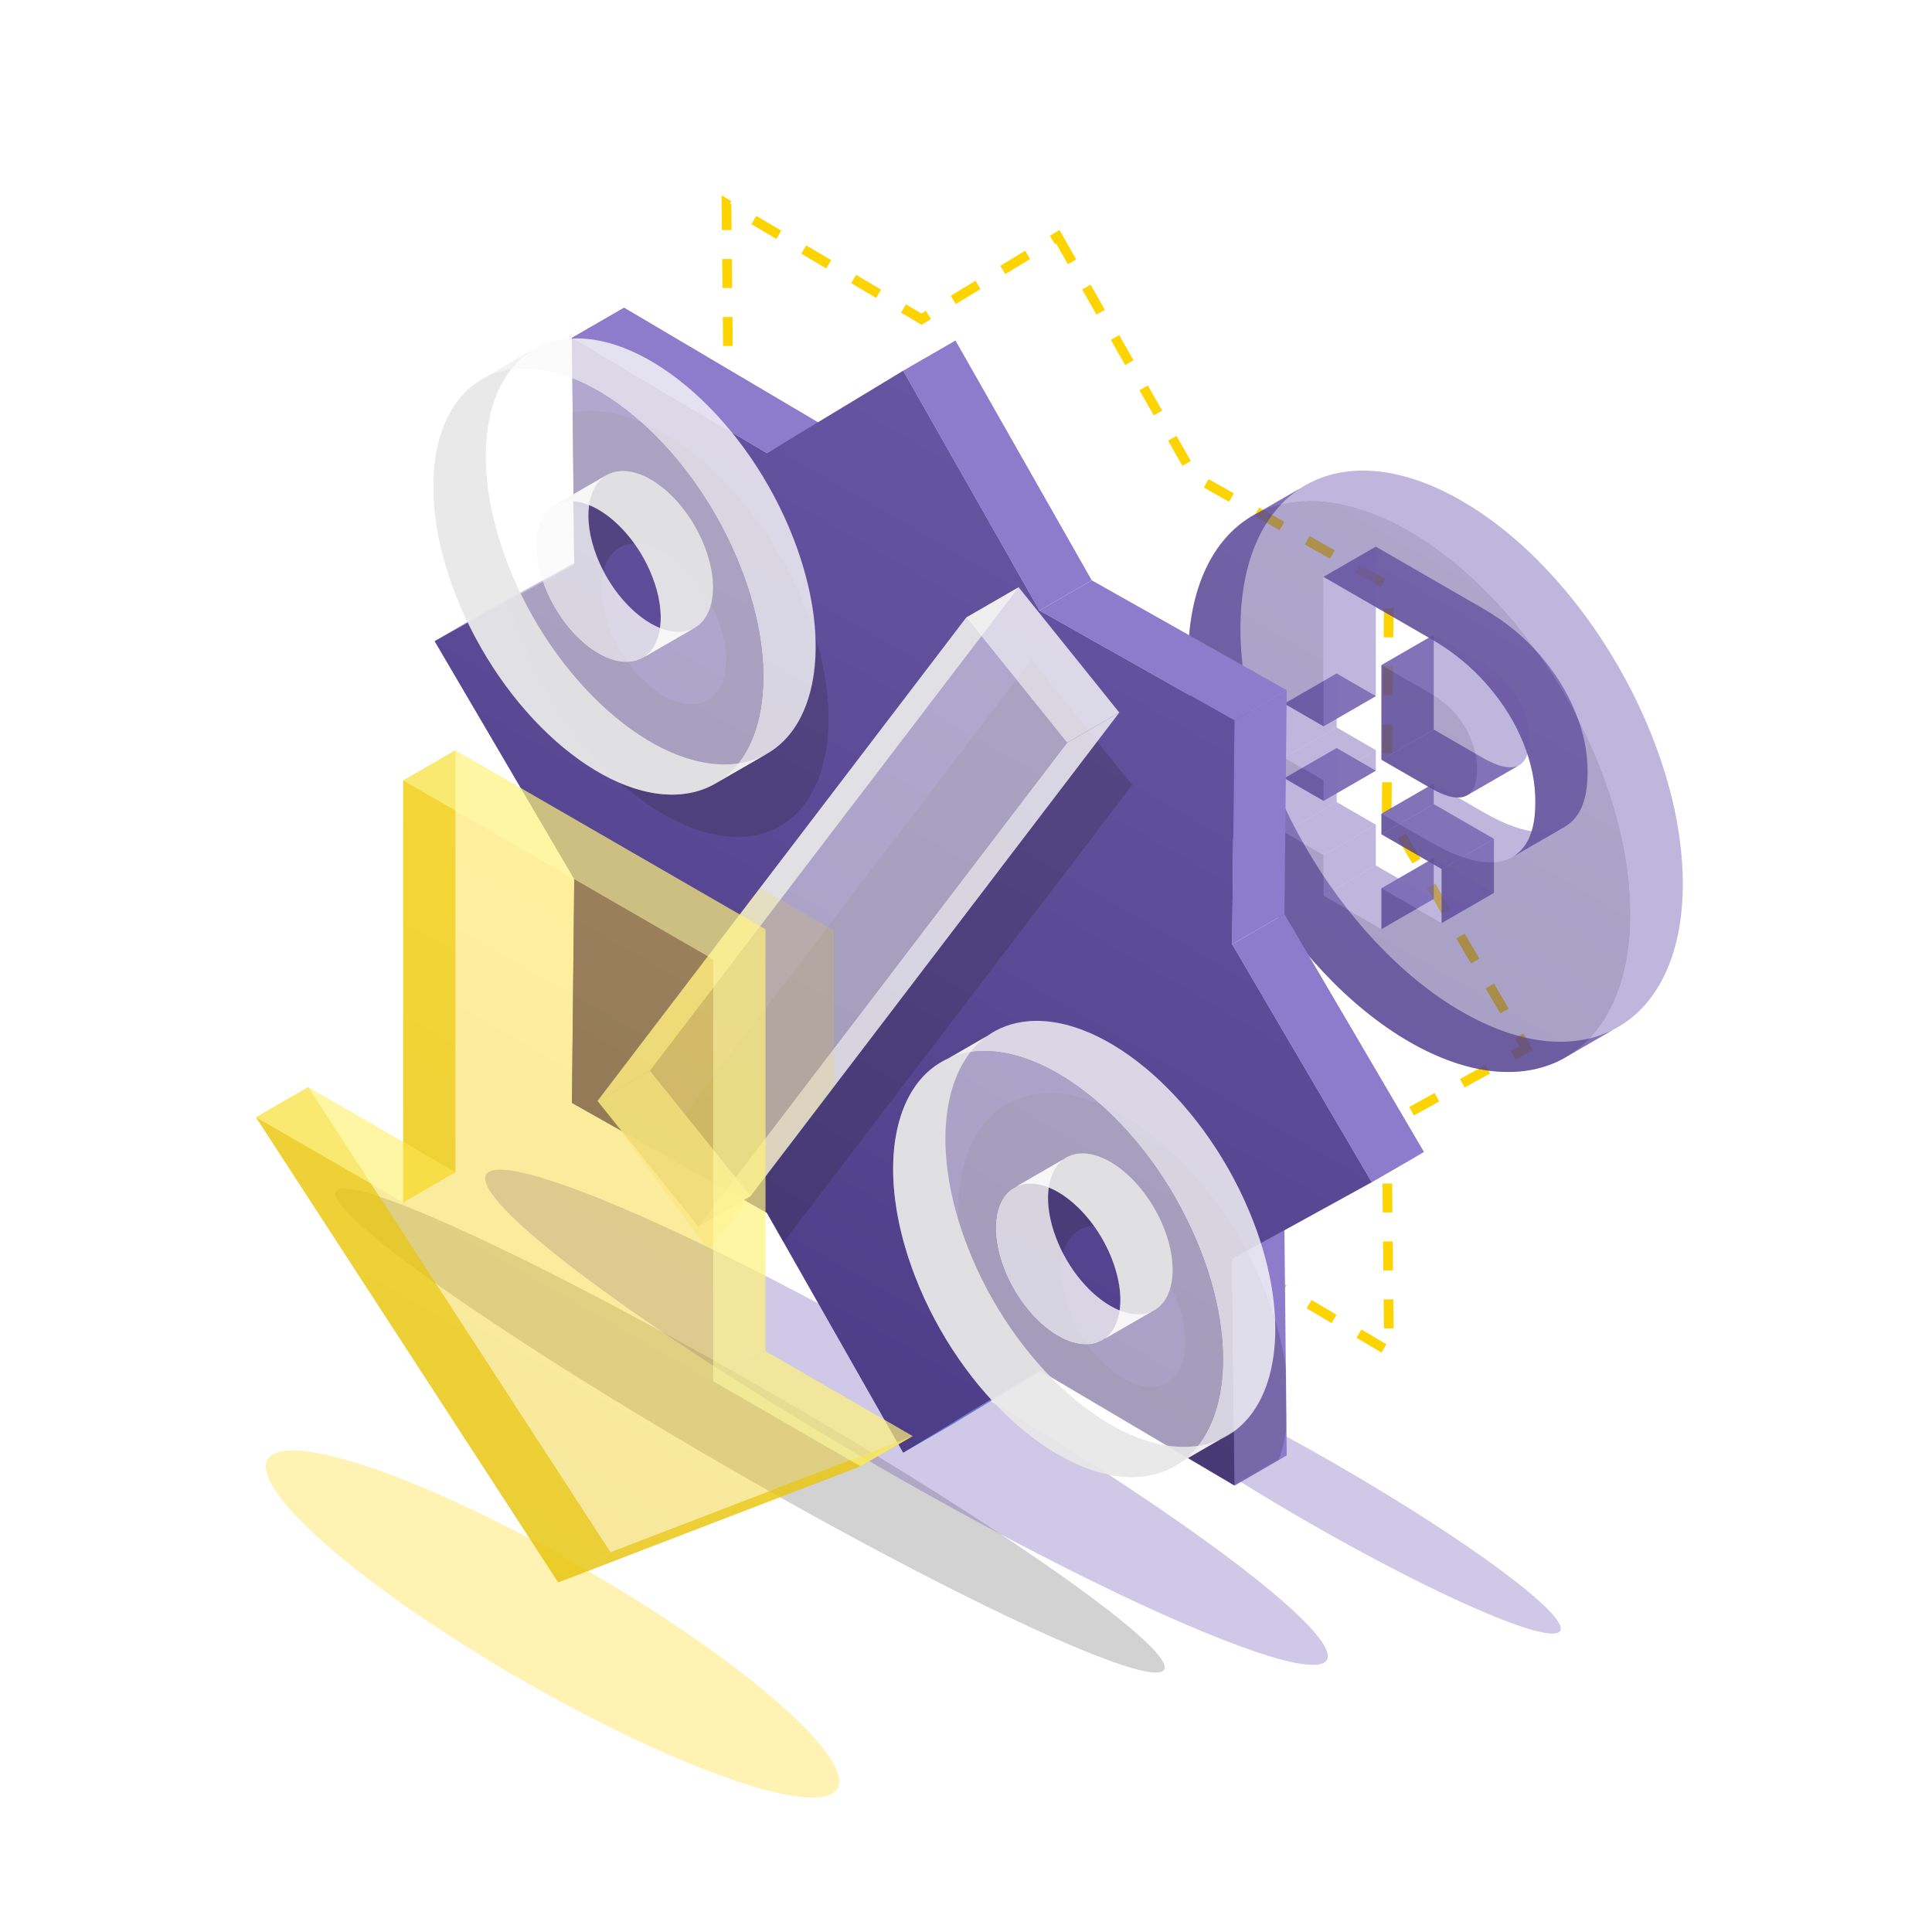 <svg width="1600" height="1600" viewBox="0 0 1600 1600" fill="none" xmlns="http://www.w3.org/2000/svg">
<path d="M875.979 196L988.819 394.585L1150.32 485.608L1148.4 670.985L1263.96 868L1148.4 931.577L1150.32 1119.18L988.819 1023.71L875.979 1092L763.14 893.414L601.637 802.392L603.56 617.015L488 420L603.56 356.423L601.637 168.824L763.14 264.289L875.979 196Z" stroke="#FDD400" stroke-width="8" stroke-dasharray="24 24"/>
<g filter="url(#filter0_f_2368_865)">
<ellipse cx="1093.91" cy="1236.12" rx="228.884" ry="26.538" transform="rotate(30 1093.91 1236.12)" fill="#5E48AC" fill-opacity="0.3"/>
</g>
<g filter="url(#filter1_f_2368_865)">
<ellipse cx="457.578" cy="1344.93" rx="272.522" ry="52.81" transform="rotate(30 457.578 1344.93)" fill="#FDD400" fill-opacity="0.3"/>
</g>
<g filter="url(#filter2_f_2368_865)">
<ellipse cx="621.111" cy="1184.72" rx="396.059" ry="35.657" transform="rotate(30 621.111 1184.72)" fill="#201F21" fill-opacity="0.2"/>
</g>
<g filter="url(#filter3_f_2368_865)">
<ellipse cx="750.712" cy="1173.72" rx="401.987" ry="46.903" transform="rotate(30 750.712 1173.72)" fill="#5E48AC" fill-opacity="0.3"/>
</g>
<path fill-rule="evenodd" clip-rule="evenodd" d="M1041.69 424.729C1006.17 442.802 984 484.76 984 545.5C984 662.308 1066.01 804.346 1167.16 862.75C1215.72 890.784 1259.86 894.453 1292.64 877.771L1335.94 852.771C1303.17 869.453 1259.02 865.784 1210.47 837.75C1109.31 779.346 1027.3 637.308 1027.3 520.5C1027.3 459.76 1049.48 417.802 1084.99 399.729L1041.69 424.729Z" fill="#544199" fill-opacity="0.7"/>
<path fill-rule="evenodd" clip-rule="evenodd" d="M1252.45 709.765C1255.73 707.912 1258.63 705.468 1261.15 702.434C1268.14 694.008 1271.59 681.265 1271.52 664.207C1271.59 648.007 1268.21 631.531 1261.37 614.778C1254.53 597.939 1244.65 582.09 1231.71 567.232C1218.85 552.331 1203.39 539.665 1185.33 529.236L1096.12 477.734L1139.42 452.734L1228.63 504.236C1246.69 514.665 1262.15 527.331 1275.01 542.232C1287.95 557.09 1297.83 572.939 1304.67 589.778C1311.51 606.531 1314.89 623.007 1314.82 639.207C1314.89 656.265 1311.44 669.008 1304.45 677.434C1301.93 680.468 1299.03 682.912 1295.75 684.765L1252.45 709.765Z" fill="#544199" fill-opacity="0.7"/>
<path fill-rule="evenodd" clip-rule="evenodd" d="M1096.12 601.484L1063.67 582.75L1106.98 557.75L1139.42 576.484L1096.12 601.484Z" fill="#544199" fill-opacity="0.7"/>
<path fill-rule="evenodd" clip-rule="evenodd" d="M1096.12 663.231L1063.67 644.497L1106.98 619.497L1139.42 638.231L1096.12 663.231Z" fill="#544199" fill-opacity="0.7"/>
<path fill-rule="evenodd" clip-rule="evenodd" d="M1144.07 769.417V735.644L1187.37 710.644V744.417L1144.07 769.417Z" fill="#544199" fill-opacity="0.7"/>
<path fill-rule="evenodd" clip-rule="evenodd" d="M1193.91 764.42V719.689L1237.21 694.689V739.42L1193.91 764.42Z" fill="#544199" fill-opacity="0.7"/>
<path fill-rule="evenodd" clip-rule="evenodd" d="M1193.91 719.689L1144.07 690.912L1187.37 665.912L1237.21 694.689L1193.91 719.689Z" fill="#544199" fill-opacity="0.7"/>
<path fill-rule="evenodd" clip-rule="evenodd" d="M1144.07 690.912V673.896L1187.37 648.896V665.912L1144.07 690.912Z" fill="#544199" fill-opacity="0.7"/>
<path fill-rule="evenodd" clip-rule="evenodd" d="M1144.07 629.167L1183.99 652.214C1193.06 657.45 1200.49 660.195 1206.29 660.448C1209.54 660.591 1212.31 660.053 1214.6 658.835L1257.9 633.835C1255.61 635.053 1252.84 635.591 1249.59 635.448C1243.79 635.195 1236.36 632.45 1227.29 627.214L1187.37 604.167L1144.07 629.167Z" fill="#544199" fill-opacity="0.7"/>
<path fill-rule="evenodd" clip-rule="evenodd" d="M1144.07 550.792V629.167L1187.37 604.167V525.792L1144.07 550.792Z" fill="#544199" fill-opacity="0.7"/>
<g filter="url(#filter4_bii_2368_865)">
<path fill-rule="evenodd" clip-rule="evenodd" d="M1292.64 877.771C1328.15 859.698 1350.33 817.741 1350.33 757C1350.33 640.192 1268.32 498.154 1167.16 439.75C1118.61 411.716 1074.46 408.047 1041.69 424.73L1084.99 399.73C1117.77 383.047 1161.91 386.716 1210.47 414.75C1311.62 473.154 1393.63 615.192 1393.63 732C1393.63 792.741 1371.46 834.698 1335.94 852.771L1292.64 877.771Z" fill="#7F6EBD" fill-opacity="0.5"/>
</g>
<g filter="url(#filter5_bii_2368_865)">
<path fill-rule="evenodd" clip-rule="evenodd" d="M1144.07 673.896L1185.33 697.716C1203.02 707.93 1218.33 713.378 1231.27 714.056C1239.54 714.491 1246.6 713.061 1252.45 709.765L1295.75 684.765C1289.91 688.061 1282.85 689.491 1274.57 689.056C1261.63 688.378 1246.32 682.93 1228.63 672.716L1187.37 648.896L1144.07 673.896Z" fill="#7F6EBD" fill-opacity="0.5"/>
</g>
<g filter="url(#filter6_bii_2368_865)">
<path fill-rule="evenodd" clip-rule="evenodd" d="M1063.67 582.75V627.48L1106.98 602.48V557.75L1063.67 582.75Z" fill="#7F6EBD" fill-opacity="0.5"/>
</g>
<g filter="url(#filter7_bii_2368_865)">
<path fill-rule="evenodd" clip-rule="evenodd" d="M1063.67 644.497V689.228L1106.98 664.228V619.497L1063.67 644.497Z" fill="#7F6EBD" fill-opacity="0.5"/>
</g>
<g filter="url(#filter8_bii_2368_865)">
<path fill-rule="evenodd" clip-rule="evenodd" d="M1063.67 689.228L1096.12 707.962L1139.42 682.962L1106.98 664.228L1063.67 689.228Z" fill="#7F6EBD" fill-opacity="0.5"/>
</g>
<g filter="url(#filter9_bii_2368_865)">
<path fill-rule="evenodd" clip-rule="evenodd" d="M1096.12 707.961V741.734L1139.42 716.734V682.961L1096.12 707.961Z" fill="#7F6EBD" fill-opacity="0.5"/>
</g>
<g filter="url(#filter10_bii_2368_865)">
<path fill-rule="evenodd" clip-rule="evenodd" d="M1096.12 741.734L1144.07 769.416L1187.37 744.416L1139.42 716.734L1096.12 741.734Z" fill="#7F6EBD" fill-opacity="0.5"/>
</g>
<g filter="url(#filter11_bii_2368_865)">
<path fill-rule="evenodd" clip-rule="evenodd" d="M1144.07 735.644L1193.91 764.42L1237.21 739.42L1187.37 710.644L1144.07 735.644Z" fill="#7F6EBD" fill-opacity="0.5"/>
</g>
<g filter="url(#filter12_bii_2368_865)">
<path fill-rule="evenodd" clip-rule="evenodd" d="M1214.6 658.835C1216.4 657.878 1217.9 656.5 1219.11 654.704C1221.86 650.62 1223.24 644.711 1223.24 636.977C1223.24 629.413 1221.86 621.788 1219.11 614.098C1216.36 606.409 1212.16 599.128 1206.51 592.257C1200.86 585.386 1193.8 579.504 1185.33 574.611L1144.07 550.792L1187.37 525.792L1228.63 549.611C1237.1 554.504 1244.16 560.386 1249.81 567.257C1255.46 574.128 1259.66 581.409 1262.41 589.098C1265.16 596.788 1266.54 604.413 1266.54 611.977C1266.54 619.711 1265.16 625.62 1262.41 629.704C1261.2 631.5 1259.7 632.878 1257.9 633.835L1214.6 658.835Z" fill="#7F6EBD" fill-opacity="0.5"/>
</g>
<g filter="url(#filter13_bii_2368_865)">
<path fill-rule="evenodd" clip-rule="evenodd" d="M1063.67 627.48L1096.12 646.214L1139.42 621.214L1106.98 602.48L1063.67 627.48Z" fill="#7F6EBD" fill-opacity="0.5"/>
</g>
<g filter="url(#filter14_bii_2368_865)">
<path fill-rule="evenodd" clip-rule="evenodd" d="M1096.12 646.214V663.23L1139.42 638.23V621.214L1096.12 646.214Z" fill="#7F6EBD" fill-opacity="0.5"/>
</g>
<g filter="url(#filter15_bii_2368_865)">
<path fill-rule="evenodd" clip-rule="evenodd" d="M1096.12 477.734V601.484L1139.42 576.484V452.734L1096.12 477.734Z" fill="#7F6EBD" fill-opacity="0.5"/>
</g>
<g filter="url(#filter16_b_2368_865)">
<path fill-rule="evenodd" clip-rule="evenodd" d="M1167.16 862.75C1268.32 921.154 1350.33 873.808 1350.33 757C1350.33 640.192 1268.32 498.154 1167.16 439.75C1066.01 381.346 984 428.692 984 545.5C984 662.308 1066.01 804.346 1167.16 862.75ZM1144.07 673.897L1185.33 697.716C1203.02 707.931 1218.33 713.377 1231.27 714.056C1244.2 714.735 1254.16 710.861 1261.15 702.434C1268.14 694.007 1271.59 681.265 1271.52 664.206C1271.59 648.007 1268.21 631.531 1261.37 614.778C1254.53 597.939 1244.65 582.09 1231.71 567.231C1218.85 552.33 1203.39 539.665 1185.33 529.236L1096.12 477.734V601.484L1063.67 582.75V627.48L1096.12 646.214V663.23L1063.67 644.496V689.227L1096.12 707.96V741.734L1144.07 769.416V735.643L1193.91 764.419V719.689L1144.07 690.912V673.897ZM1144.07 629.166L1183.99 652.213C1193.06 657.449 1200.49 660.194 1206.29 660.448C1212.09 660.702 1216.36 658.787 1219.11 654.703C1221.86 650.619 1223.24 644.71 1223.24 636.975C1223.24 629.413 1221.86 621.787 1219.11 614.097C1216.36 606.408 1212.16 599.128 1206.51 592.256C1200.86 585.385 1193.8 579.503 1185.33 574.611L1144.07 550.791V629.166Z" fill="url(#paint0_linear_2368_865)" fill-opacity="0.5"/>
</g>
<path fill-rule="evenodd" clip-rule="evenodd" d="M1135.96 979L1020.4 1042.58L1063.7 1017.58L1179.26 954L1135.96 979Z" fill="#6580E1"/>
<path fill-rule="evenodd" clip-rule="evenodd" d="M1022.32 1230.18L860.819 1134.71L904.12 1109.71L1065.62 1205.18L1022.32 1230.18Z" fill="#6580E1"/>
<path fill-rule="evenodd" clip-rule="evenodd" d="M860.819 1134.71L747.979 1203L791.281 1178L904.12 1109.71L860.819 1134.71Z" fill="#6580E1"/>
<path fill-rule="evenodd" clip-rule="evenodd" d="M747.979 1203L635.14 1004.41L678.441 979.414L791.281 1178L747.979 1203Z" fill="#6580E1"/>
<path fill-rule="evenodd" clip-rule="evenodd" d="M635.14 1004.41L473.636 913.392L516.938 888.392L678.441 979.414L635.14 1004.41Z" fill="#6580E1"/>
<path fill-rule="evenodd" clip-rule="evenodd" d="M473.636 913.392L475.561 728.015L518.862 703.015L516.938 888.392L473.636 913.392Z" fill="#6580E1"/>
<path fill-rule="evenodd" clip-rule="evenodd" d="M475.561 728.015L360 531L403.301 506L518.862 703.015L475.561 728.015Z" fill="#6580E1"/>
<path fill-rule="evenodd" clip-rule="evenodd" d="M475.561 467.423L473.636 279.824L516.938 254.824L518.862 442.423L475.561 467.423Z" fill="#6580E1"/>
<g filter="url(#filter17_ii_2368_865)">
<path fill-rule="evenodd" clip-rule="evenodd" d="M360 531L475.561 467.423L518.862 442.423L403.301 506L360 531Z" fill="#8D7BCC"/>
</g>
<g filter="url(#filter18_ii_2368_865)">
<path fill-rule="evenodd" clip-rule="evenodd" d="M747.979 307L860.819 505.586L904.12 480.586L791.281 282L747.979 307Z" fill="#8D7BCC"/>
</g>
<g filter="url(#filter19_ii_2368_865)">
<path fill-rule="evenodd" clip-rule="evenodd" d="M860.819 505.586L1022.32 596.608L1065.62 571.608L904.12 480.586L860.819 505.586Z" fill="#8D7BCC"/>
</g>
<g filter="url(#filter20_ii_2368_865)">
<path fill-rule="evenodd" clip-rule="evenodd" d="M1022.32 596.608L1020.4 781.985L1063.7 756.985L1065.62 571.608L1022.32 596.608Z" fill="#8D7BCC"/>
</g>
<g filter="url(#filter21_ii_2368_865)">
<path fill-rule="evenodd" clip-rule="evenodd" d="M1020.4 781.985L1135.96 979L1179.26 954L1063.7 756.985L1020.4 781.985Z" fill="#8D7BCC"/>
</g>
<g filter="url(#filter22_ii_2368_865)">
<path fill-rule="evenodd" clip-rule="evenodd" d="M1020.4 1042.58L1022.32 1230.18L1065.62 1205.18L1063.7 1017.58L1020.4 1042.58Z" fill="#8D7BCC"/>
</g>
<g filter="url(#filter23_ii_2368_865)">
<path fill-rule="evenodd" clip-rule="evenodd" d="M473.636 279.824L635.14 375.29L678.441 350.29L516.938 254.824L473.636 279.824Z" fill="#8D7BCC"/>
</g>
<path d="M747.979 307L860.819 505.586L1022.32 596.608L1020.4 781.985L1135.96 979L1020.4 1042.58L1022.32 1230.18L860.819 1134.71L747.979 1203L635.14 1004.41L473.637 913.392L475.56 728.015L360 531L475.56 467.423L473.637 279.824L635.14 375.289L747.979 307Z" fill="url(#paint1_linear_2368_865)"/>
<mask id="mask0_2368_865" style="mask-type:alpha" maskUnits="userSpaceOnUse" x="360" y="279" width="776" height="952">
<path d="M747.979 307L860.819 505.586L1022.32 596.608L1020.4 781.985L1135.96 979L1064 1027L1065.5 1205L1022.32 1230.18L860.819 1134.71L747.979 1203L635.14 1004.41L473.637 913.392L475.56 728.015L360 531L475.56 467.423L473.637 279.824L635.14 375.289L747.979 307Z" fill="url(#paint2_linear_2368_865)"/>
</mask>
<g mask="url(#mask0_2368_865)">
<g filter="url(#filter24_f_2368_865)">
<path d="M854.283 546.349L937.664 650.104L632.288 1050.5L548.907 946.75L854.283 546.349Z" fill="#201F21" fill-opacity="0.2"/>
<path fill-rule="evenodd" clip-rule="evenodd" d="M617.886 692.741C683.21 686.885 705.59 603.31 667.876 506.07C630.162 408.83 546.634 334.749 481.311 340.604C415.987 346.46 393.606 430.035 431.321 527.275C469.035 624.515 552.562 698.596 617.886 692.741ZM575.396 583.187C600.073 580.975 608.529 549.402 594.281 512.667C580.033 475.932 548.478 447.946 523.801 450.158C499.124 452.37 490.668 483.943 504.916 520.678C519.163 557.413 550.719 585.399 575.396 583.187Z" fill="#201F21" fill-opacity="0.2"/>
<path fill-rule="evenodd" clip-rule="evenodd" d="M1048.53 1071.23C1086.24 1168.46 1063.86 1252.04 998.539 1257.9C933.216 1263.75 849.688 1189.67 811.973 1092.43C774.259 995.191 796.64 911.616 861.963 905.76C927.286 899.904 1010.81 973.986 1048.53 1071.23ZM974.934 1077.82C989.181 1114.56 980.726 1146.13 956.049 1148.34C931.371 1150.55 899.816 1122.57 885.568 1085.83C871.321 1049.1 879.776 1017.53 904.454 1015.31C929.131 1013.1 960.686 1041.09 974.934 1077.82Z" fill="#201F21" fill-opacity="0.2"/>
</g>
</g>
<path fill-rule="evenodd" clip-rule="evenodd" d="M578.288 1015.51L494.907 911.75L538.208 886.75L621.589 990.505L578.288 1015.51Z" fill="#CDCDCD" fill-opacity="0.9"/>
<path fill-rule="evenodd" clip-rule="evenodd" d="M494.907 911.75L800.283 511.35L843.585 486.35L538.208 886.75L494.907 911.75Z" fill="#CDCDCD" fill-opacity="0.9"/>
<path fill-rule="evenodd" clip-rule="evenodd" d="M399.324 314.122C356.364 338.554 345.641 410.594 377.321 492.275C415.035 589.515 498.563 663.596 563.886 657.741C574.338 656.804 583.69 653.877 591.873 649.223L635.174 624.223C626.991 628.877 617.639 631.804 607.187 632.741C541.864 638.596 458.336 564.515 420.622 467.275C388.942 385.594 399.665 313.554 442.625 289.122L399.324 314.122Z" fill="#CDCDCD" fill-opacity="0.9"/>
<path fill-rule="evenodd" clip-rule="evenodd" d="M531.968 544.969C548.197 535.739 552.249 508.525 540.281 477.666C526.034 440.932 494.477 412.945 469.801 415.158C465.852 415.512 462.319 416.617 459.228 418.375L502.529 393.375C505.621 391.617 509.154 390.512 513.102 390.158C537.779 387.945 569.335 415.932 583.582 452.666C595.55 483.525 591.498 510.739 575.27 519.969L531.968 544.969Z" fill="#CDCDCD" fill-opacity="0.9"/>
<path fill-rule="evenodd" clip-rule="evenodd" d="M978.442 1210.57C968.95 1217.44 957.603 1221.72 944.539 1222.9C879.215 1228.75 795.687 1154.67 757.973 1057.43C727.802 979.639 736.092 910.593 774.06 883.087L817.361 858.087C779.393 885.593 771.103 954.639 801.275 1032.43C838.988 1129.67 922.517 1203.75 987.84 1197.9C1000.9 1196.72 1012.25 1192.44 1021.74 1185.57L978.442 1210.57Z" fill="#CDCDCD" fill-opacity="0.9"/>
<path fill-rule="evenodd" clip-rule="evenodd" d="M837.646 984.97C841.231 982.372 845.518 980.755 850.454 980.313C875.131 978.101 906.687 1006.09 920.934 1042.82C932.332 1072.21 929.2 1098.29 914.857 1108.69L958.158 1083.69C972.502 1073.29 975.633 1047.21 964.235 1017.82C949.988 981.088 918.433 953.101 893.755 955.313C888.819 955.755 884.533 957.372 880.947 959.97L837.646 984.97Z" fill="#CDCDCD" fill-opacity="0.9"/>
<g filter="url(#filter25_bii_2368_865)">
<path fill-rule="evenodd" clip-rule="evenodd" d="M800.283 511.35L883.664 615.104L926.965 590.104L843.584 486.35L800.283 511.35Z" fill="#FAFAFA" fill-opacity="0.8"/>
</g>
<g filter="url(#filter26_bii_2368_865)">
<path fill-rule="evenodd" clip-rule="evenodd" d="M883.664 615.104L578.288 1015.51L621.589 990.505L926.966 590.104L883.664 615.104Z" fill="#FAFAFA" fill-opacity="0.8"/>
</g>
<g filter="url(#filter27_bii_2368_865)">
<path fill-rule="evenodd" clip-rule="evenodd" d="M591.873 649.223C634.833 624.791 645.556 552.751 613.877 471.07C576.162 373.83 492.634 299.748 427.311 305.604C416.859 306.541 407.507 309.468 399.324 314.122L442.625 289.122C450.808 284.468 460.16 281.541 470.612 280.604C535.935 274.748 619.463 348.83 657.178 446.07C688.857 527.751 678.134 599.791 635.174 624.223L591.873 649.223Z" fill="#FAFAFA" fill-opacity="0.8"/>
</g>
<g filter="url(#filter28_bii_2368_865)">
<path fill-rule="evenodd" clip-rule="evenodd" d="M459.228 418.375C442.999 427.605 438.948 454.82 450.916 485.678C465.163 522.414 496.719 550.399 521.396 548.188C525.344 547.834 528.877 546.728 531.969 544.97L575.27 519.97C572.179 521.728 568.646 522.834 564.697 523.188C540.02 525.399 508.465 497.414 494.217 460.678C482.249 429.82 486.3 402.605 502.529 393.375L459.228 418.375Z" fill="#FAFAFA" fill-opacity="0.8"/>
</g>
<g filter="url(#filter29_bii_2368_865)">
<path fill-rule="evenodd" clip-rule="evenodd" d="M774.06 883.088C783.552 876.211 794.898 871.931 807.963 870.76C873.286 864.905 956.815 938.986 994.528 1036.22C1024.7 1114.02 1016.41 1183.06 978.442 1210.57L1021.74 1185.57C1059.71 1158.06 1068 1089.02 1037.83 1011.22C1000.12 913.986 916.588 839.905 851.264 845.76C838.2 846.931 826.853 851.211 817.361 858.088L774.06 883.088Z" fill="#FAFAFA" fill-opacity="0.8"/>
</g>
<g filter="url(#filter30_bii_2368_865)">
<path fill-rule="evenodd" clip-rule="evenodd" d="M914.857 1108.69C911.271 1111.28 906.984 1112.9 902.049 1113.34C877.371 1115.55 845.816 1087.57 831.568 1050.83C820.17 1021.45 823.301 995.361 837.645 984.97L880.947 959.97C866.603 970.361 863.471 996.445 874.869 1025.83C889.117 1062.57 920.672 1090.55 945.35 1088.34C950.286 1087.9 954.572 1086.28 958.158 1083.69L914.857 1108.69Z" fill="#FAFAFA" fill-opacity="0.8"/>
</g>
<g filter="url(#filter31_b_2368_865)">
<path d="M800.283 511.349L883.664 615.104L578.288 1015.5L494.907 911.75L800.283 511.349Z" fill="white" fill-opacity="0.5"/>
<path fill-rule="evenodd" clip-rule="evenodd" d="M563.886 657.741C629.21 651.885 651.59 568.31 613.876 471.07C576.162 373.83 492.634 299.749 427.311 305.604C361.987 311.46 339.606 395.035 377.321 492.275C415.035 589.515 498.562 663.596 563.886 657.741ZM521.396 548.187C546.073 545.975 554.529 514.402 540.281 477.667C526.033 440.932 494.478 412.946 469.801 415.158C445.124 417.37 436.668 448.943 450.916 485.678C465.163 522.413 496.719 550.399 521.396 548.187Z" fill="white" fill-opacity="0.5"/>
<path fill-rule="evenodd" clip-rule="evenodd" d="M994.529 1036.23C1032.24 1133.46 1009.86 1217.04 944.539 1222.9C879.216 1228.75 795.688 1154.67 757.973 1057.43C720.259 960.191 742.64 876.616 807.963 870.76C873.286 864.904 956.815 938.986 994.529 1036.23ZM920.934 1042.82C935.181 1079.56 926.726 1111.13 902.049 1113.34C877.371 1115.55 845.816 1087.57 831.568 1050.83C817.321 1014.1 825.776 982.525 850.454 980.313C875.131 978.101 906.686 1006.09 920.934 1042.82Z" fill="white" fill-opacity="0.5"/>
</g>
<mask id="mask1_2368_865" style="mask-type:alpha" maskUnits="userSpaceOnUse" x="359" y="305" width="654" height="919">
<path d="M800.283 511.349L883.664 615.104L750 822L587 1035.5L494.907 911.75L800.283 511.349Z" fill="white" fill-opacity="0.5"/>
<path fill-rule="evenodd" clip-rule="evenodd" d="M563.886 657.741C629.21 651.885 651.59 568.31 613.876 471.07C576.162 373.83 492.634 299.749 427.311 305.604C361.987 311.46 339.606 395.035 377.321 492.275C415.035 589.515 498.562 663.596 563.886 657.741ZM521.396 548.187C546.073 545.975 554.529 514.402 540.281 477.667C526.033 440.932 494.478 412.946 469.801 415.158C445.124 417.37 436.668 448.943 450.916 485.678C465.163 522.413 496.719 550.399 521.396 548.187Z" fill="white" fill-opacity="0.5"/>
<path fill-rule="evenodd" clip-rule="evenodd" d="M994.529 1036.23C1032.24 1133.46 1009.86 1217.04 944.539 1222.9C879.216 1228.75 795.688 1154.67 757.973 1057.43C720.259 960.191 742.64 876.616 807.963 870.76C873.286 864.904 956.815 938.985 994.529 1036.23ZM920.934 1042.82C935.181 1079.56 926.726 1111.13 902.049 1113.34C877.371 1115.55 845.816 1087.57 831.568 1050.83C817.321 1014.1 825.776 982.525 850.454 980.313C875.131 978.101 906.686 1006.09 920.934 1042.82Z" fill="white" fill-opacity="0.5"/>
</mask>
<g mask="url(#mask1_2368_865)">
<g filter="url(#filter32_f_2368_865)">
<path d="M690.665 770.622L433.898 622.378V971.686L312 901.308L562.281 1286.5L812.563 1190.31L690.665 1119.93V770.622Z" fill="#FDD400" fill-opacity="0.3"/>
</g>
</g>
<path fill-rule="evenodd" clip-rule="evenodd" d="M333.898 646.378V995.686L377.2 970.686V621.378L333.898 646.378Z" fill="#E6C30C" fill-opacity="0.7"/>
<path fill-rule="evenodd" clip-rule="evenodd" d="M212 925.308L462.281 1310.5L505.583 1285.5L255.301 900.308L212 925.308Z" fill="#E6C30C" fill-opacity="0.7"/>
<path fill-rule="evenodd" clip-rule="evenodd" d="M462.281 1310.5L712.563 1214.31L755.864 1189.31L505.583 1285.5L462.281 1310.5Z" fill="#E6C30C" fill-opacity="0.7"/>
<g filter="url(#filter33_bii_2368_865)">
<path fill-rule="evenodd" clip-rule="evenodd" d="M590.665 794.622L333.898 646.378L377.2 621.378L633.966 769.622L590.665 794.622Z" fill="#FFF27D" fill-opacity="0.7"/>
</g>
<g filter="url(#filter34_bii_2368_865)">
<path fill-rule="evenodd" clip-rule="evenodd" d="M333.898 995.686L212 925.308L255.301 900.308L377.2 970.686L333.898 995.686Z" fill="#FFF27D" fill-opacity="0.7"/>
</g>
<g filter="url(#filter35_bii_2368_865)">
<path fill-rule="evenodd" clip-rule="evenodd" d="M712.563 1214.31L590.665 1143.93L633.966 1118.93L755.864 1189.31L712.563 1214.31Z" fill="#FFF27D" fill-opacity="0.7"/>
</g>
<g filter="url(#filter36_bii_2368_865)">
<path fill-rule="evenodd" clip-rule="evenodd" d="M590.665 1143.93V794.622L633.966 769.622V1118.93L590.665 1143.93Z" fill="#FFF27D" fill-opacity="0.7"/>
</g>
<g filter="url(#filter37_b_2368_865)">
<path d="M590.665 794.622L333.898 646.378V995.686L212 925.308L462.281 1310.5L712.563 1214.31L590.665 1143.93V794.622Z" fill="url(#paint3_linear_2368_865)" fill-opacity="0.4"/>
</g>
<defs>
<filter id="filter0_f_2368_865" x="795.237" y="1019.37" width="597.342" height="433.499" filterUnits="userSpaceOnUse" color-interpolation-filters="sRGB">
<feFlood flood-opacity="0" result="BackgroundImageFix"/>
<feBlend mode="normal" in="SourceGraphic" in2="BackgroundImageFix" result="shape"/>
<feGaussianBlur stdDeviation="50" result="effect1_foregroundBlur_2368_865"/>
</filter>
<filter id="filter1_f_2368_865" x="120.073" y="1101.16" width="675.009" height="487.541" filterUnits="userSpaceOnUse" color-interpolation-filters="sRGB">
<feFlood flood-opacity="0" result="BackgroundImageFix"/>
<feBlend mode="normal" in="SourceGraphic" in2="BackgroundImageFix" result="shape"/>
<feGaussianBlur stdDeviation="50" result="effect1_foregroundBlur_2368_865"/>
</filter>
<filter id="filter2_f_2368_865" x="177.642" y="884.264" width="886.937" height="600.903" filterUnits="userSpaceOnUse" color-interpolation-filters="sRGB">
<feFlood flood-opacity="0" result="BackgroundImageFix"/>
<feBlend mode="normal" in="SourceGraphic" in2="BackgroundImageFix" result="shape"/>
<feGaussianBlur stdDeviation="50" result="effect1_foregroundBlur_2368_865"/>
</filter>
<filter id="filter3_f_2368_865" x="301.778" y="868.622" width="897.867" height="610.193" filterUnits="userSpaceOnUse" color-interpolation-filters="sRGB">
<feFlood flood-opacity="0" result="BackgroundImageFix"/>
<feBlend mode="normal" in="SourceGraphic" in2="BackgroundImageFix" result="shape"/>
<feGaussianBlur stdDeviation="50" result="effect1_foregroundBlur_2368_865"/>
</filter>
<filter id="filter4_bii_2368_865" x="1021.69" y="369.734" width="391.945" height="528.037" filterUnits="userSpaceOnUse" color-interpolation-filters="sRGB">
<feFlood flood-opacity="0" result="BackgroundImageFix"/>
<feGaussianBlur in="BackgroundImageFix" stdDeviation="10"/>
<feComposite in2="SourceAlpha" operator="in" result="effect1_backgroundBlur_2368_865"/>
<feBlend mode="normal" in="SourceGraphic" in2="effect1_backgroundBlur_2368_865" result="shape"/>
<feColorMatrix in="SourceAlpha" type="matrix" values="0 0 0 0 0 0 0 0 0 0 0 0 0 0 0 0 0 0 127 0" result="hardAlpha"/>
<feOffset dy="10"/>
<feGaussianBlur stdDeviation="10"/>
<feComposite in2="hardAlpha" operator="arithmetic" k2="-1" k3="1"/>
<feColorMatrix type="matrix" values="0 0 0 0 0 0 0 0 0 0 0 0 0 0 0 0 0 0 0.2 0"/>
<feBlend mode="normal" in2="shape" result="effect2_innerShadow_2368_865"/>
<feColorMatrix in="SourceAlpha" type="matrix" values="0 0 0 0 0 0 0 0 0 0 0 0 0 0 0 0 0 0 127 0" result="hardAlpha"/>
<feOffset dy="-10"/>
<feGaussianBlur stdDeviation="10"/>
<feComposite in2="hardAlpha" operator="arithmetic" k2="-1" k3="1"/>
<feColorMatrix type="matrix" values="0 0 0 0 1 0 0 0 0 1 0 0 0 0 1 0 0 0 0.5 0"/>
<feBlend mode="normal" in2="effect2_innerShadow_2368_865" result="effect3_innerShadow_2368_865"/>
</filter>
<filter id="filter5_bii_2368_865" x="1124.07" y="628.896" width="191.679" height="105.236" filterUnits="userSpaceOnUse" color-interpolation-filters="sRGB">
<feFlood flood-opacity="0" result="BackgroundImageFix"/>
<feGaussianBlur in="BackgroundImageFix" stdDeviation="10"/>
<feComposite in2="SourceAlpha" operator="in" result="effect1_backgroundBlur_2368_865"/>
<feBlend mode="normal" in="SourceGraphic" in2="effect1_backgroundBlur_2368_865" result="shape"/>
<feColorMatrix in="SourceAlpha" type="matrix" values="0 0 0 0 0 0 0 0 0 0 0 0 0 0 0 0 0 0 127 0" result="hardAlpha"/>
<feOffset dy="10"/>
<feGaussianBlur stdDeviation="10"/>
<feComposite in2="hardAlpha" operator="arithmetic" k2="-1" k3="1"/>
<feColorMatrix type="matrix" values="0 0 0 0 0 0 0 0 0 0 0 0 0 0 0 0 0 0 0.2 0"/>
<feBlend mode="normal" in2="shape" result="effect2_innerShadow_2368_865"/>
<feColorMatrix in="SourceAlpha" type="matrix" values="0 0 0 0 0 0 0 0 0 0 0 0 0 0 0 0 0 0 127 0" result="hardAlpha"/>
<feOffset dy="-10"/>
<feGaussianBlur stdDeviation="10"/>
<feComposite in2="hardAlpha" operator="arithmetic" k2="-1" k3="1"/>
<feColorMatrix type="matrix" values="0 0 0 0 1 0 0 0 0 1 0 0 0 0 1 0 0 0 0.5 0"/>
<feBlend mode="normal" in2="effect2_innerShadow_2368_865" result="effect3_innerShadow_2368_865"/>
</filter>
<filter id="filter6_bii_2368_865" x="1043.67" y="537.75" width="83.301" height="109.73" filterUnits="userSpaceOnUse" color-interpolation-filters="sRGB">
<feFlood flood-opacity="0" result="BackgroundImageFix"/>
<feGaussianBlur in="BackgroundImageFix" stdDeviation="10"/>
<feComposite in2="SourceAlpha" operator="in" result="effect1_backgroundBlur_2368_865"/>
<feBlend mode="normal" in="SourceGraphic" in2="effect1_backgroundBlur_2368_865" result="shape"/>
<feColorMatrix in="SourceAlpha" type="matrix" values="0 0 0 0 0 0 0 0 0 0 0 0 0 0 0 0 0 0 127 0" result="hardAlpha"/>
<feOffset dy="10"/>
<feGaussianBlur stdDeviation="10"/>
<feComposite in2="hardAlpha" operator="arithmetic" k2="-1" k3="1"/>
<feColorMatrix type="matrix" values="0 0 0 0 0 0 0 0 0 0 0 0 0 0 0 0 0 0 0.2 0"/>
<feBlend mode="normal" in2="shape" result="effect2_innerShadow_2368_865"/>
<feColorMatrix in="SourceAlpha" type="matrix" values="0 0 0 0 0 0 0 0 0 0 0 0 0 0 0 0 0 0 127 0" result="hardAlpha"/>
<feOffset dy="-10"/>
<feGaussianBlur stdDeviation="10"/>
<feComposite in2="hardAlpha" operator="arithmetic" k2="-1" k3="1"/>
<feColorMatrix type="matrix" values="0 0 0 0 1 0 0 0 0 1 0 0 0 0 1 0 0 0 0.5 0"/>
<feBlend mode="normal" in2="effect2_innerShadow_2368_865" result="effect3_innerShadow_2368_865"/>
</filter>
<filter id="filter7_bii_2368_865" x="1043.67" y="599.497" width="83.301" height="109.731" filterUnits="userSpaceOnUse" color-interpolation-filters="sRGB">
<feFlood flood-opacity="0" result="BackgroundImageFix"/>
<feGaussianBlur in="BackgroundImageFix" stdDeviation="10"/>
<feComposite in2="SourceAlpha" operator="in" result="effect1_backgroundBlur_2368_865"/>
<feBlend mode="normal" in="SourceGraphic" in2="effect1_backgroundBlur_2368_865" result="shape"/>
<feColorMatrix in="SourceAlpha" type="matrix" values="0 0 0 0 0 0 0 0 0 0 0 0 0 0 0 0 0 0 127 0" result="hardAlpha"/>
<feOffset dy="10"/>
<feGaussianBlur stdDeviation="10"/>
<feComposite in2="hardAlpha" operator="arithmetic" k2="-1" k3="1"/>
<feColorMatrix type="matrix" values="0 0 0 0 0 0 0 0 0 0 0 0 0 0 0 0 0 0 0.2 0"/>
<feBlend mode="normal" in2="shape" result="effect2_innerShadow_2368_865"/>
<feColorMatrix in="SourceAlpha" type="matrix" values="0 0 0 0 0 0 0 0 0 0 0 0 0 0 0 0 0 0 127 0" result="hardAlpha"/>
<feOffset dy="-10"/>
<feGaussianBlur stdDeviation="10"/>
<feComposite in2="hardAlpha" operator="arithmetic" k2="-1" k3="1"/>
<feColorMatrix type="matrix" values="0 0 0 0 1 0 0 0 0 1 0 0 0 0 1 0 0 0 0.5 0"/>
<feBlend mode="normal" in2="effect2_innerShadow_2368_865" result="effect3_innerShadow_2368_865"/>
</filter>
<filter id="filter8_bii_2368_865" x="1043.67" y="644.228" width="115.75" height="83.734" filterUnits="userSpaceOnUse" color-interpolation-filters="sRGB">
<feFlood flood-opacity="0" result="BackgroundImageFix"/>
<feGaussianBlur in="BackgroundImageFix" stdDeviation="10"/>
<feComposite in2="SourceAlpha" operator="in" result="effect1_backgroundBlur_2368_865"/>
<feBlend mode="normal" in="SourceGraphic" in2="effect1_backgroundBlur_2368_865" result="shape"/>
<feColorMatrix in="SourceAlpha" type="matrix" values="0 0 0 0 0 0 0 0 0 0 0 0 0 0 0 0 0 0 127 0" result="hardAlpha"/>
<feOffset dy="10"/>
<feGaussianBlur stdDeviation="10"/>
<feComposite in2="hardAlpha" operator="arithmetic" k2="-1" k3="1"/>
<feColorMatrix type="matrix" values="0 0 0 0 0 0 0 0 0 0 0 0 0 0 0 0 0 0 0.2 0"/>
<feBlend mode="normal" in2="shape" result="effect2_innerShadow_2368_865"/>
<feColorMatrix in="SourceAlpha" type="matrix" values="0 0 0 0 0 0 0 0 0 0 0 0 0 0 0 0 0 0 127 0" result="hardAlpha"/>
<feOffset dy="-10"/>
<feGaussianBlur stdDeviation="10"/>
<feComposite in2="hardAlpha" operator="arithmetic" k2="-1" k3="1"/>
<feColorMatrix type="matrix" values="0 0 0 0 1 0 0 0 0 1 0 0 0 0 1 0 0 0 0.5 0"/>
<feBlend mode="normal" in2="effect2_innerShadow_2368_865" result="effect3_innerShadow_2368_865"/>
</filter>
<filter id="filter9_bii_2368_865" x="1076.12" y="662.961" width="83.301" height="98.773" filterUnits="userSpaceOnUse" color-interpolation-filters="sRGB">
<feFlood flood-opacity="0" result="BackgroundImageFix"/>
<feGaussianBlur in="BackgroundImageFix" stdDeviation="10"/>
<feComposite in2="SourceAlpha" operator="in" result="effect1_backgroundBlur_2368_865"/>
<feBlend mode="normal" in="SourceGraphic" in2="effect1_backgroundBlur_2368_865" result="shape"/>
<feColorMatrix in="SourceAlpha" type="matrix" values="0 0 0 0 0 0 0 0 0 0 0 0 0 0 0 0 0 0 127 0" result="hardAlpha"/>
<feOffset dy="10"/>
<feGaussianBlur stdDeviation="10"/>
<feComposite in2="hardAlpha" operator="arithmetic" k2="-1" k3="1"/>
<feColorMatrix type="matrix" values="0 0 0 0 0 0 0 0 0 0 0 0 0 0 0 0 0 0 0.2 0"/>
<feBlend mode="normal" in2="shape" result="effect2_innerShadow_2368_865"/>
<feColorMatrix in="SourceAlpha" type="matrix" values="0 0 0 0 0 0 0 0 0 0 0 0 0 0 0 0 0 0 127 0" result="hardAlpha"/>
<feOffset dy="-10"/>
<feGaussianBlur stdDeviation="10"/>
<feComposite in2="hardAlpha" operator="arithmetic" k2="-1" k3="1"/>
<feColorMatrix type="matrix" values="0 0 0 0 1 0 0 0 0 1 0 0 0 0 1 0 0 0 0.5 0"/>
<feBlend mode="normal" in2="effect2_innerShadow_2368_865" result="effect3_innerShadow_2368_865"/>
</filter>
<filter id="filter10_bii_2368_865" x="1076.12" y="696.734" width="131.248" height="92.682" filterUnits="userSpaceOnUse" color-interpolation-filters="sRGB">
<feFlood flood-opacity="0" result="BackgroundImageFix"/>
<feGaussianBlur in="BackgroundImageFix" stdDeviation="10"/>
<feComposite in2="SourceAlpha" operator="in" result="effect1_backgroundBlur_2368_865"/>
<feBlend mode="normal" in="SourceGraphic" in2="effect1_backgroundBlur_2368_865" result="shape"/>
<feColorMatrix in="SourceAlpha" type="matrix" values="0 0 0 0 0 0 0 0 0 0 0 0 0 0 0 0 0 0 127 0" result="hardAlpha"/>
<feOffset dy="10"/>
<feGaussianBlur stdDeviation="10"/>
<feComposite in2="hardAlpha" operator="arithmetic" k2="-1" k3="1"/>
<feColorMatrix type="matrix" values="0 0 0 0 0 0 0 0 0 0 0 0 0 0 0 0 0 0 0.2 0"/>
<feBlend mode="normal" in2="shape" result="effect2_innerShadow_2368_865"/>
<feColorMatrix in="SourceAlpha" type="matrix" values="0 0 0 0 0 0 0 0 0 0 0 0 0 0 0 0 0 0 127 0" result="hardAlpha"/>
<feOffset dy="-10"/>
<feGaussianBlur stdDeviation="10"/>
<feComposite in2="hardAlpha" operator="arithmetic" k2="-1" k3="1"/>
<feColorMatrix type="matrix" values="0 0 0 0 1 0 0 0 0 1 0 0 0 0 1 0 0 0 0.5 0"/>
<feBlend mode="normal" in2="effect2_innerShadow_2368_865" result="effect3_innerShadow_2368_865"/>
</filter>
<filter id="filter11_bii_2368_865" x="1124.07" y="690.644" width="133.144" height="93.776" filterUnits="userSpaceOnUse" color-interpolation-filters="sRGB">
<feFlood flood-opacity="0" result="BackgroundImageFix"/>
<feGaussianBlur in="BackgroundImageFix" stdDeviation="10"/>
<feComposite in2="SourceAlpha" operator="in" result="effect1_backgroundBlur_2368_865"/>
<feBlend mode="normal" in="SourceGraphic" in2="effect1_backgroundBlur_2368_865" result="shape"/>
<feColorMatrix in="SourceAlpha" type="matrix" values="0 0 0 0 0 0 0 0 0 0 0 0 0 0 0 0 0 0 127 0" result="hardAlpha"/>
<feOffset dy="10"/>
<feGaussianBlur stdDeviation="10"/>
<feComposite in2="hardAlpha" operator="arithmetic" k2="-1" k3="1"/>
<feColorMatrix type="matrix" values="0 0 0 0 0 0 0 0 0 0 0 0 0 0 0 0 0 0 0.2 0"/>
<feBlend mode="normal" in2="shape" result="effect2_innerShadow_2368_865"/>
<feColorMatrix in="SourceAlpha" type="matrix" values="0 0 0 0 0 0 0 0 0 0 0 0 0 0 0 0 0 0 127 0" result="hardAlpha"/>
<feOffset dy="-10"/>
<feGaussianBlur stdDeviation="10"/>
<feComposite in2="hardAlpha" operator="arithmetic" k2="-1" k3="1"/>
<feColorMatrix type="matrix" values="0 0 0 0 1 0 0 0 0 1 0 0 0 0 1 0 0 0 0.5 0"/>
<feBlend mode="normal" in2="effect2_innerShadow_2368_865" result="effect3_innerShadow_2368_865"/>
</filter>
<filter id="filter12_bii_2368_865" x="1124.07" y="505.792" width="162.47" height="173.043" filterUnits="userSpaceOnUse" color-interpolation-filters="sRGB">
<feFlood flood-opacity="0" result="BackgroundImageFix"/>
<feGaussianBlur in="BackgroundImageFix" stdDeviation="10"/>
<feComposite in2="SourceAlpha" operator="in" result="effect1_backgroundBlur_2368_865"/>
<feBlend mode="normal" in="SourceGraphic" in2="effect1_backgroundBlur_2368_865" result="shape"/>
<feColorMatrix in="SourceAlpha" type="matrix" values="0 0 0 0 0 0 0 0 0 0 0 0 0 0 0 0 0 0 127 0" result="hardAlpha"/>
<feOffset dy="10"/>
<feGaussianBlur stdDeviation="10"/>
<feComposite in2="hardAlpha" operator="arithmetic" k2="-1" k3="1"/>
<feColorMatrix type="matrix" values="0 0 0 0 0 0 0 0 0 0 0 0 0 0 0 0 0 0 0.2 0"/>
<feBlend mode="normal" in2="shape" result="effect2_innerShadow_2368_865"/>
<feColorMatrix in="SourceAlpha" type="matrix" values="0 0 0 0 0 0 0 0 0 0 0 0 0 0 0 0 0 0 127 0" result="hardAlpha"/>
<feOffset dy="-10"/>
<feGaussianBlur stdDeviation="10"/>
<feComposite in2="hardAlpha" operator="arithmetic" k2="-1" k3="1"/>
<feColorMatrix type="matrix" values="0 0 0 0 1 0 0 0 0 1 0 0 0 0 1 0 0 0 0.5 0"/>
<feBlend mode="normal" in2="effect2_innerShadow_2368_865" result="effect3_innerShadow_2368_865"/>
</filter>
<filter id="filter13_bii_2368_865" x="1043.67" y="582.48" width="115.75" height="83.734" filterUnits="userSpaceOnUse" color-interpolation-filters="sRGB">
<feFlood flood-opacity="0" result="BackgroundImageFix"/>
<feGaussianBlur in="BackgroundImageFix" stdDeviation="10"/>
<feComposite in2="SourceAlpha" operator="in" result="effect1_backgroundBlur_2368_865"/>
<feBlend mode="normal" in="SourceGraphic" in2="effect1_backgroundBlur_2368_865" result="shape"/>
<feColorMatrix in="SourceAlpha" type="matrix" values="0 0 0 0 0 0 0 0 0 0 0 0 0 0 0 0 0 0 127 0" result="hardAlpha"/>
<feOffset dy="10"/>
<feGaussianBlur stdDeviation="10"/>
<feComposite in2="hardAlpha" operator="arithmetic" k2="-1" k3="1"/>
<feColorMatrix type="matrix" values="0 0 0 0 0 0 0 0 0 0 0 0 0 0 0 0 0 0 0.2 0"/>
<feBlend mode="normal" in2="shape" result="effect2_innerShadow_2368_865"/>
<feColorMatrix in="SourceAlpha" type="matrix" values="0 0 0 0 0 0 0 0 0 0 0 0 0 0 0 0 0 0 127 0" result="hardAlpha"/>
<feOffset dy="-10"/>
<feGaussianBlur stdDeviation="10"/>
<feComposite in2="hardAlpha" operator="arithmetic" k2="-1" k3="1"/>
<feColorMatrix type="matrix" values="0 0 0 0 1 0 0 0 0 1 0 0 0 0 1 0 0 0 0.5 0"/>
<feBlend mode="normal" in2="effect2_innerShadow_2368_865" result="effect3_innerShadow_2368_865"/>
</filter>
<filter id="filter14_bii_2368_865" x="1076.12" y="601.214" width="83.301" height="82.016" filterUnits="userSpaceOnUse" color-interpolation-filters="sRGB">
<feFlood flood-opacity="0" result="BackgroundImageFix"/>
<feGaussianBlur in="BackgroundImageFix" stdDeviation="10"/>
<feComposite in2="SourceAlpha" operator="in" result="effect1_backgroundBlur_2368_865"/>
<feBlend mode="normal" in="SourceGraphic" in2="effect1_backgroundBlur_2368_865" result="shape"/>
<feColorMatrix in="SourceAlpha" type="matrix" values="0 0 0 0 0 0 0 0 0 0 0 0 0 0 0 0 0 0 127 0" result="hardAlpha"/>
<feOffset dy="10"/>
<feGaussianBlur stdDeviation="10"/>
<feComposite in2="hardAlpha" operator="arithmetic" k2="-1" k3="1"/>
<feColorMatrix type="matrix" values="0 0 0 0 0 0 0 0 0 0 0 0 0 0 0 0 0 0 0.2 0"/>
<feBlend mode="normal" in2="shape" result="effect2_innerShadow_2368_865"/>
<feColorMatrix in="SourceAlpha" type="matrix" values="0 0 0 0 0 0 0 0 0 0 0 0 0 0 0 0 0 0 127 0" result="hardAlpha"/>
<feOffset dy="-10"/>
<feGaussianBlur stdDeviation="10"/>
<feComposite in2="hardAlpha" operator="arithmetic" k2="-1" k3="1"/>
<feColorMatrix type="matrix" values="0 0 0 0 1 0 0 0 0 1 0 0 0 0 1 0 0 0 0.5 0"/>
<feBlend mode="normal" in2="effect2_innerShadow_2368_865" result="effect3_innerShadow_2368_865"/>
</filter>
<filter id="filter15_bii_2368_865" x="1076.12" y="432.734" width="83.301" height="188.75" filterUnits="userSpaceOnUse" color-interpolation-filters="sRGB">
<feFlood flood-opacity="0" result="BackgroundImageFix"/>
<feGaussianBlur in="BackgroundImageFix" stdDeviation="10"/>
<feComposite in2="SourceAlpha" operator="in" result="effect1_backgroundBlur_2368_865"/>
<feBlend mode="normal" in="SourceGraphic" in2="effect1_backgroundBlur_2368_865" result="shape"/>
<feColorMatrix in="SourceAlpha" type="matrix" values="0 0 0 0 0 0 0 0 0 0 0 0 0 0 0 0 0 0 127 0" result="hardAlpha"/>
<feOffset dy="10"/>
<feGaussianBlur stdDeviation="10"/>
<feComposite in2="hardAlpha" operator="arithmetic" k2="-1" k3="1"/>
<feColorMatrix type="matrix" values="0 0 0 0 0 0 0 0 0 0 0 0 0 0 0 0 0 0 0.2 0"/>
<feBlend mode="normal" in2="shape" result="effect2_innerShadow_2368_865"/>
<feColorMatrix in="SourceAlpha" type="matrix" values="0 0 0 0 0 0 0 0 0 0 0 0 0 0 0 0 0 0 127 0" result="hardAlpha"/>
<feOffset dy="-10"/>
<feGaussianBlur stdDeviation="10"/>
<feComposite in2="hardAlpha" operator="arithmetic" k2="-1" k3="1"/>
<feColorMatrix type="matrix" values="0 0 0 0 1 0 0 0 0 1 0 0 0 0 1 0 0 0 0.5 0"/>
<feBlend mode="normal" in2="effect2_innerShadow_2368_865" result="effect3_innerShadow_2368_865"/>
</filter>
<filter id="filter16_b_2368_865" x="954" y="384.734" width="426.329" height="533.032" filterUnits="userSpaceOnUse" color-interpolation-filters="sRGB">
<feFlood flood-opacity="0" result="BackgroundImageFix"/>
<feGaussianBlur in="BackgroundImageFix" stdDeviation="15"/>
<feComposite in2="SourceAlpha" operator="in" result="effect1_backgroundBlur_2368_865"/>
<feBlend mode="normal" in="SourceGraphic" in2="effect1_backgroundBlur_2368_865" result="shape"/>
</filter>
<filter id="filter17_ii_2368_865" x="360" y="432.423" width="158.862" height="108.577" filterUnits="userSpaceOnUse" color-interpolation-filters="sRGB">
<feFlood flood-opacity="0" result="BackgroundImageFix"/>
<feBlend mode="normal" in="SourceGraphic" in2="BackgroundImageFix" result="shape"/>
<feColorMatrix in="SourceAlpha" type="matrix" values="0 0 0 0 0 0 0 0 0 0 0 0 0 0 0 0 0 0 127 0" result="hardAlpha"/>
<feOffset dy="10"/>
<feGaussianBlur stdDeviation="15"/>
<feComposite in2="hardAlpha" operator="arithmetic" k2="-1" k3="1"/>
<feColorMatrix type="matrix" values="0 0 0 0 0 0 0 0 0 0 0 0 0 0 0 0 0 0 0.2 0"/>
<feBlend mode="normal" in2="shape" result="effect1_innerShadow_2368_865"/>
<feColorMatrix in="SourceAlpha" type="matrix" values="0 0 0 0 0 0 0 0 0 0 0 0 0 0 0 0 0 0 127 0" result="hardAlpha"/>
<feOffset dy="-10"/>
<feGaussianBlur stdDeviation="15"/>
<feComposite in2="hardAlpha" operator="arithmetic" k2="-1" k3="1"/>
<feColorMatrix type="matrix" values="0 0 0 0 1 0 0 0 0 1 0 0 0 0 1 0 0 0 0.1 0"/>
<feBlend mode="normal" in2="effect1_innerShadow_2368_865" result="effect2_innerShadow_2368_865"/>
</filter>
<filter id="filter18_ii_2368_865" x="747.979" y="272" width="156.141" height="243.586" filterUnits="userSpaceOnUse" color-interpolation-filters="sRGB">
<feFlood flood-opacity="0" result="BackgroundImageFix"/>
<feBlend mode="normal" in="SourceGraphic" in2="BackgroundImageFix" result="shape"/>
<feColorMatrix in="SourceAlpha" type="matrix" values="0 0 0 0 0 0 0 0 0 0 0 0 0 0 0 0 0 0 127 0" result="hardAlpha"/>
<feOffset dy="10"/>
<feGaussianBlur stdDeviation="15"/>
<feComposite in2="hardAlpha" operator="arithmetic" k2="-1" k3="1"/>
<feColorMatrix type="matrix" values="0 0 0 0 0 0 0 0 0 0 0 0 0 0 0 0 0 0 0.2 0"/>
<feBlend mode="normal" in2="shape" result="effect1_innerShadow_2368_865"/>
<feColorMatrix in="SourceAlpha" type="matrix" values="0 0 0 0 0 0 0 0 0 0 0 0 0 0 0 0 0 0 127 0" result="hardAlpha"/>
<feOffset dy="-10"/>
<feGaussianBlur stdDeviation="15"/>
<feComposite in2="hardAlpha" operator="arithmetic" k2="-1" k3="1"/>
<feColorMatrix type="matrix" values="0 0 0 0 1 0 0 0 0 1 0 0 0 0 1 0 0 0 0.1 0"/>
<feBlend mode="normal" in2="effect1_innerShadow_2368_865" result="effect2_innerShadow_2368_865"/>
</filter>
<filter id="filter19_ii_2368_865" x="860.819" y="470.586" width="204.805" height="136.022" filterUnits="userSpaceOnUse" color-interpolation-filters="sRGB">
<feFlood flood-opacity="0" result="BackgroundImageFix"/>
<feBlend mode="normal" in="SourceGraphic" in2="BackgroundImageFix" result="shape"/>
<feColorMatrix in="SourceAlpha" type="matrix" values="0 0 0 0 0 0 0 0 0 0 0 0 0 0 0 0 0 0 127 0" result="hardAlpha"/>
<feOffset dy="10"/>
<feGaussianBlur stdDeviation="15"/>
<feComposite in2="hardAlpha" operator="arithmetic" k2="-1" k3="1"/>
<feColorMatrix type="matrix" values="0 0 0 0 0 0 0 0 0 0 0 0 0 0 0 0 0 0 0.2 0"/>
<feBlend mode="normal" in2="shape" result="effect1_innerShadow_2368_865"/>
<feColorMatrix in="SourceAlpha" type="matrix" values="0 0 0 0 0 0 0 0 0 0 0 0 0 0 0 0 0 0 127 0" result="hardAlpha"/>
<feOffset dy="-10"/>
<feGaussianBlur stdDeviation="15"/>
<feComposite in2="hardAlpha" operator="arithmetic" k2="-1" k3="1"/>
<feColorMatrix type="matrix" values="0 0 0 0 1 0 0 0 0 1 0 0 0 0 1 0 0 0 0.1 0"/>
<feBlend mode="normal" in2="effect1_innerShadow_2368_865" result="effect2_innerShadow_2368_865"/>
</filter>
<filter id="filter20_ii_2368_865" x="1020.4" y="561.608" width="45.226" height="230.377" filterUnits="userSpaceOnUse" color-interpolation-filters="sRGB">
<feFlood flood-opacity="0" result="BackgroundImageFix"/>
<feBlend mode="normal" in="SourceGraphic" in2="BackgroundImageFix" result="shape"/>
<feColorMatrix in="SourceAlpha" type="matrix" values="0 0 0 0 0 0 0 0 0 0 0 0 0 0 0 0 0 0 127 0" result="hardAlpha"/>
<feOffset dy="10"/>
<feGaussianBlur stdDeviation="15"/>
<feComposite in2="hardAlpha" operator="arithmetic" k2="-1" k3="1"/>
<feColorMatrix type="matrix" values="0 0 0 0 0 0 0 0 0 0 0 0 0 0 0 0 0 0 0.2 0"/>
<feBlend mode="normal" in2="shape" result="effect1_innerShadow_2368_865"/>
<feColorMatrix in="SourceAlpha" type="matrix" values="0 0 0 0 0 0 0 0 0 0 0 0 0 0 0 0 0 0 127 0" result="hardAlpha"/>
<feOffset dy="-10"/>
<feGaussianBlur stdDeviation="15"/>
<feComposite in2="hardAlpha" operator="arithmetic" k2="-1" k3="1"/>
<feColorMatrix type="matrix" values="0 0 0 0 1 0 0 0 0 1 0 0 0 0 1 0 0 0 0.1 0"/>
<feBlend mode="normal" in2="effect1_innerShadow_2368_865" result="effect2_innerShadow_2368_865"/>
</filter>
<filter id="filter21_ii_2368_865" x="1020.4" y="746.985" width="158.862" height="242.015" filterUnits="userSpaceOnUse" color-interpolation-filters="sRGB">
<feFlood flood-opacity="0" result="BackgroundImageFix"/>
<feBlend mode="normal" in="SourceGraphic" in2="BackgroundImageFix" result="shape"/>
<feColorMatrix in="SourceAlpha" type="matrix" values="0 0 0 0 0 0 0 0 0 0 0 0 0 0 0 0 0 0 127 0" result="hardAlpha"/>
<feOffset dy="10"/>
<feGaussianBlur stdDeviation="15"/>
<feComposite in2="hardAlpha" operator="arithmetic" k2="-1" k3="1"/>
<feColorMatrix type="matrix" values="0 0 0 0 0 0 0 0 0 0 0 0 0 0 0 0 0 0 0.2 0"/>
<feBlend mode="normal" in2="shape" result="effect1_innerShadow_2368_865"/>
<feColorMatrix in="SourceAlpha" type="matrix" values="0 0 0 0 0 0 0 0 0 0 0 0 0 0 0 0 0 0 127 0" result="hardAlpha"/>
<feOffset dy="-10"/>
<feGaussianBlur stdDeviation="15"/>
<feComposite in2="hardAlpha" operator="arithmetic" k2="-1" k3="1"/>
<feColorMatrix type="matrix" values="0 0 0 0 1 0 0 0 0 1 0 0 0 0 1 0 0 0 0.1 0"/>
<feBlend mode="normal" in2="effect1_innerShadow_2368_865" result="effect2_innerShadow_2368_865"/>
</filter>
<filter id="filter22_ii_2368_865" x="1020.4" y="1007.58" width="45.226" height="232.599" filterUnits="userSpaceOnUse" color-interpolation-filters="sRGB">
<feFlood flood-opacity="0" result="BackgroundImageFix"/>
<feBlend mode="normal" in="SourceGraphic" in2="BackgroundImageFix" result="shape"/>
<feColorMatrix in="SourceAlpha" type="matrix" values="0 0 0 0 0 0 0 0 0 0 0 0 0 0 0 0 0 0 127 0" result="hardAlpha"/>
<feOffset dy="10"/>
<feGaussianBlur stdDeviation="15"/>
<feComposite in2="hardAlpha" operator="arithmetic" k2="-1" k3="1"/>
<feColorMatrix type="matrix" values="0 0 0 0 0 0 0 0 0 0 0 0 0 0 0 0 0 0 0.2 0"/>
<feBlend mode="normal" in2="shape" result="effect1_innerShadow_2368_865"/>
<feColorMatrix in="SourceAlpha" type="matrix" values="0 0 0 0 0 0 0 0 0 0 0 0 0 0 0 0 0 0 127 0" result="hardAlpha"/>
<feOffset dy="-10"/>
<feGaussianBlur stdDeviation="15"/>
<feComposite in2="hardAlpha" operator="arithmetic" k2="-1" k3="1"/>
<feColorMatrix type="matrix" values="0 0 0 0 1 0 0 0 0 1 0 0 0 0 1 0 0 0 0.1 0"/>
<feBlend mode="normal" in2="effect1_innerShadow_2368_865" result="effect2_innerShadow_2368_865"/>
</filter>
<filter id="filter23_ii_2368_865" x="473.636" y="244.824" width="204.805" height="140.466" filterUnits="userSpaceOnUse" color-interpolation-filters="sRGB">
<feFlood flood-opacity="0" result="BackgroundImageFix"/>
<feBlend mode="normal" in="SourceGraphic" in2="BackgroundImageFix" result="shape"/>
<feColorMatrix in="SourceAlpha" type="matrix" values="0 0 0 0 0 0 0 0 0 0 0 0 0 0 0 0 0 0 127 0" result="hardAlpha"/>
<feOffset dy="10"/>
<feGaussianBlur stdDeviation="15"/>
<feComposite in2="hardAlpha" operator="arithmetic" k2="-1" k3="1"/>
<feColorMatrix type="matrix" values="0 0 0 0 0 0 0 0 0 0 0 0 0 0 0 0 0 0 0.2 0"/>
<feBlend mode="normal" in2="shape" result="effect1_innerShadow_2368_865"/>
<feColorMatrix in="SourceAlpha" type="matrix" values="0 0 0 0 0 0 0 0 0 0 0 0 0 0 0 0 0 0 127 0" result="hardAlpha"/>
<feOffset dy="-10"/>
<feGaussianBlur stdDeviation="15"/>
<feComposite in2="hardAlpha" operator="arithmetic" k2="-1" k3="1"/>
<feColorMatrix type="matrix" values="0 0 0 0 1 0 0 0 0 1 0 0 0 0 1 0 0 0 0.1 0"/>
<feBlend mode="normal" in2="effect1_innerShadow_2368_865" result="effect2_innerShadow_2368_865"/>
</filter>
<filter id="filter24_f_2368_865" x="393" y="320.28" width="693.849" height="957.941" filterUnits="userSpaceOnUse" color-interpolation-filters="sRGB">
<feFlood flood-opacity="0" result="BackgroundImageFix"/>
<feBlend mode="normal" in="SourceGraphic" in2="BackgroundImageFix" result="shape"/>
<feGaussianBlur stdDeviation="10" result="effect1_foregroundBlur_2368_865"/>
</filter>
<filter id="filter25_bii_2368_865" x="780.283" y="466.35" width="166.682" height="168.754" filterUnits="userSpaceOnUse" color-interpolation-filters="sRGB">
<feFlood flood-opacity="0" result="BackgroundImageFix"/>
<feGaussianBlur in="BackgroundImageFix" stdDeviation="10"/>
<feComposite in2="SourceAlpha" operator="in" result="effect1_backgroundBlur_2368_865"/>
<feBlend mode="normal" in="SourceGraphic" in2="effect1_backgroundBlur_2368_865" result="shape"/>
<feColorMatrix in="SourceAlpha" type="matrix" values="0 0 0 0 0 0 0 0 0 0 0 0 0 0 0 0 0 0 127 0" result="hardAlpha"/>
<feOffset dy="10"/>
<feGaussianBlur stdDeviation="10"/>
<feComposite in2="hardAlpha" operator="arithmetic" k2="-1" k3="1"/>
<feColorMatrix type="matrix" values="0 0 0 0 0 0 0 0 0 0 0 0 0 0 0 0 0 0 0.2 0"/>
<feBlend mode="normal" in2="shape" result="effect2_innerShadow_2368_865"/>
<feColorMatrix in="SourceAlpha" type="matrix" values="0 0 0 0 0 0 0 0 0 0 0 0 0 0 0 0 0 0 127 0" result="hardAlpha"/>
<feOffset dy="-10"/>
<feGaussianBlur stdDeviation="10"/>
<feComposite in2="hardAlpha" operator="arithmetic" k2="-1" k3="1"/>
<feColorMatrix type="matrix" values="0 0 0 0 1 0 0 0 0 1 0 0 0 0 1 0 0 0 0.5 0"/>
<feBlend mode="normal" in2="effect2_innerShadow_2368_865" result="effect3_innerShadow_2368_865"/>
</filter>
<filter id="filter26_bii_2368_865" x="558.288" y="570.104" width="388.677" height="465.401" filterUnits="userSpaceOnUse" color-interpolation-filters="sRGB">
<feFlood flood-opacity="0" result="BackgroundImageFix"/>
<feGaussianBlur in="BackgroundImageFix" stdDeviation="10"/>
<feComposite in2="SourceAlpha" operator="in" result="effect1_backgroundBlur_2368_865"/>
<feBlend mode="normal" in="SourceGraphic" in2="effect1_backgroundBlur_2368_865" result="shape"/>
<feColorMatrix in="SourceAlpha" type="matrix" values="0 0 0 0 0 0 0 0 0 0 0 0 0 0 0 0 0 0 127 0" result="hardAlpha"/>
<feOffset dy="10"/>
<feGaussianBlur stdDeviation="10"/>
<feComposite in2="hardAlpha" operator="arithmetic" k2="-1" k3="1"/>
<feColorMatrix type="matrix" values="0 0 0 0 0 0 0 0 0 0 0 0 0 0 0 0 0 0 0.2 0"/>
<feBlend mode="normal" in2="shape" result="effect2_innerShadow_2368_865"/>
<feColorMatrix in="SourceAlpha" type="matrix" values="0 0 0 0 0 0 0 0 0 0 0 0 0 0 0 0 0 0 127 0" result="hardAlpha"/>
<feOffset dy="-10"/>
<feGaussianBlur stdDeviation="10"/>
<feComposite in2="hardAlpha" operator="arithmetic" k2="-1" k3="1"/>
<feColorMatrix type="matrix" values="0 0 0 0 1 0 0 0 0 1 0 0 0 0 1 0 0 0 0.5 0"/>
<feBlend mode="normal" in2="effect2_innerShadow_2368_865" result="effect3_innerShadow_2368_865"/>
</filter>
<filter id="filter27_bii_2368_865" x="379.324" y="260.28" width="316.174" height="408.944" filterUnits="userSpaceOnUse" color-interpolation-filters="sRGB">
<feFlood flood-opacity="0" result="BackgroundImageFix"/>
<feGaussianBlur in="BackgroundImageFix" stdDeviation="10"/>
<feComposite in2="SourceAlpha" operator="in" result="effect1_backgroundBlur_2368_865"/>
<feBlend mode="normal" in="SourceGraphic" in2="effect1_backgroundBlur_2368_865" result="shape"/>
<feColorMatrix in="SourceAlpha" type="matrix" values="0 0 0 0 0 0 0 0 0 0 0 0 0 0 0 0 0 0 127 0" result="hardAlpha"/>
<feOffset dy="10"/>
<feGaussianBlur stdDeviation="10"/>
<feComposite in2="hardAlpha" operator="arithmetic" k2="-1" k3="1"/>
<feColorMatrix type="matrix" values="0 0 0 0 0 0 0 0 0 0 0 0 0 0 0 0 0 0 0.2 0"/>
<feBlend mode="normal" in2="shape" result="effect2_innerShadow_2368_865"/>
<feColorMatrix in="SourceAlpha" type="matrix" values="0 0 0 0 0 0 0 0 0 0 0 0 0 0 0 0 0 0 127 0" result="hardAlpha"/>
<feOffset dy="-10"/>
<feGaussianBlur stdDeviation="10"/>
<feComposite in2="hardAlpha" operator="arithmetic" k2="-1" k3="1"/>
<feColorMatrix type="matrix" values="0 0 0 0 1 0 0 0 0 1 0 0 0 0 1 0 0 0 0.5 0"/>
<feBlend mode="normal" in2="effect2_innerShadow_2368_865" result="effect3_innerShadow_2368_865"/>
</filter>
<filter id="filter28_bii_2368_865" x="423.995" y="373.375" width="171.275" height="194.935" filterUnits="userSpaceOnUse" color-interpolation-filters="sRGB">
<feFlood flood-opacity="0" result="BackgroundImageFix"/>
<feGaussianBlur in="BackgroundImageFix" stdDeviation="10"/>
<feComposite in2="SourceAlpha" operator="in" result="effect1_backgroundBlur_2368_865"/>
<feBlend mode="normal" in="SourceGraphic" in2="effect1_backgroundBlur_2368_865" result="shape"/>
<feColorMatrix in="SourceAlpha" type="matrix" values="0 0 0 0 0 0 0 0 0 0 0 0 0 0 0 0 0 0 127 0" result="hardAlpha"/>
<feOffset dy="10"/>
<feGaussianBlur stdDeviation="10"/>
<feComposite in2="hardAlpha" operator="arithmetic" k2="-1" k3="1"/>
<feColorMatrix type="matrix" values="0 0 0 0 0 0 0 0 0 0 0 0 0 0 0 0 0 0 0.2 0"/>
<feBlend mode="normal" in2="shape" result="effect2_innerShadow_2368_865"/>
<feColorMatrix in="SourceAlpha" type="matrix" values="0 0 0 0 0 0 0 0 0 0 0 0 0 0 0 0 0 0 127 0" result="hardAlpha"/>
<feOffset dy="-10"/>
<feGaussianBlur stdDeviation="10"/>
<feComposite in2="hardAlpha" operator="arithmetic" k2="-1" k3="1"/>
<feColorMatrix type="matrix" values="0 0 0 0 1 0 0 0 0 1 0 0 0 0 1 0 0 0 0.5 0"/>
<feBlend mode="normal" in2="effect2_innerShadow_2368_865" result="effect3_innerShadow_2368_865"/>
</filter>
<filter id="filter29_bii_2368_865" x="754.06" y="825.436" width="322.09" height="405.133" filterUnits="userSpaceOnUse" color-interpolation-filters="sRGB">
<feFlood flood-opacity="0" result="BackgroundImageFix"/>
<feGaussianBlur in="BackgroundImageFix" stdDeviation="10"/>
<feComposite in2="SourceAlpha" operator="in" result="effect1_backgroundBlur_2368_865"/>
<feBlend mode="normal" in="SourceGraphic" in2="effect1_backgroundBlur_2368_865" result="shape"/>
<feColorMatrix in="SourceAlpha" type="matrix" values="0 0 0 0 0 0 0 0 0 0 0 0 0 0 0 0 0 0 127 0" result="hardAlpha"/>
<feOffset dy="10"/>
<feGaussianBlur stdDeviation="10"/>
<feComposite in2="hardAlpha" operator="arithmetic" k2="-1" k3="1"/>
<feColorMatrix type="matrix" values="0 0 0 0 0 0 0 0 0 0 0 0 0 0 0 0 0 0 0.2 0"/>
<feBlend mode="normal" in2="shape" result="effect2_innerShadow_2368_865"/>
<feColorMatrix in="SourceAlpha" type="matrix" values="0 0 0 0 0 0 0 0 0 0 0 0 0 0 0 0 0 0 127 0" result="hardAlpha"/>
<feOffset dy="-10"/>
<feGaussianBlur stdDeviation="10"/>
<feComposite in2="hardAlpha" operator="arithmetic" k2="-1" k3="1"/>
<feColorMatrix type="matrix" values="0 0 0 0 1 0 0 0 0 1 0 0 0 0 1 0 0 0 0.5 0"/>
<feBlend mode="normal" in2="effect2_innerShadow_2368_865" result="effect3_innerShadow_2368_865"/>
</filter>
<filter id="filter30_bii_2368_865" x="804.647" y="939.97" width="173.511" height="193.495" filterUnits="userSpaceOnUse" color-interpolation-filters="sRGB">
<feFlood flood-opacity="0" result="BackgroundImageFix"/>
<feGaussianBlur in="BackgroundImageFix" stdDeviation="10"/>
<feComposite in2="SourceAlpha" operator="in" result="effect1_backgroundBlur_2368_865"/>
<feBlend mode="normal" in="SourceGraphic" in2="effect1_backgroundBlur_2368_865" result="shape"/>
<feColorMatrix in="SourceAlpha" type="matrix" values="0 0 0 0 0 0 0 0 0 0 0 0 0 0 0 0 0 0 127 0" result="hardAlpha"/>
<feOffset dy="10"/>
<feGaussianBlur stdDeviation="10"/>
<feComposite in2="hardAlpha" operator="arithmetic" k2="-1" k3="1"/>
<feColorMatrix type="matrix" values="0 0 0 0 0 0 0 0 0 0 0 0 0 0 0 0 0 0 0.2 0"/>
<feBlend mode="normal" in2="shape" result="effect2_innerShadow_2368_865"/>
<feColorMatrix in="SourceAlpha" type="matrix" values="0 0 0 0 0 0 0 0 0 0 0 0 0 0 0 0 0 0 127 0" result="hardAlpha"/>
<feOffset dy="-10"/>
<feGaussianBlur stdDeviation="10"/>
<feComposite in2="hardAlpha" operator="arithmetic" k2="-1" k3="1"/>
<feColorMatrix type="matrix" values="0 0 0 0 1 0 0 0 0 1 0 0 0 0 1 0 0 0 0.5 0"/>
<feBlend mode="normal" in2="effect2_innerShadow_2368_865" result="effect3_innerShadow_2368_865"/>
</filter>
<filter id="filter31_b_2368_865" x="329" y="275.28" width="713.849" height="977.941" filterUnits="userSpaceOnUse" color-interpolation-filters="sRGB">
<feFlood flood-opacity="0" result="BackgroundImageFix"/>
<feGaussianBlur in="BackgroundImageFix" stdDeviation="15"/>
<feComposite in2="SourceAlpha" operator="in" result="effect1_backgroundBlur_2368_865"/>
<feBlend mode="normal" in="SourceGraphic" in2="effect1_backgroundBlur_2368_865" result="shape"/>
</filter>
<filter id="filter32_f_2368_865" x="292" y="602.378" width="540.562" height="704.122" filterUnits="userSpaceOnUse" color-interpolation-filters="sRGB">
<feFlood flood-opacity="0" result="BackgroundImageFix"/>
<feBlend mode="normal" in="SourceGraphic" in2="BackgroundImageFix" result="shape"/>
<feGaussianBlur stdDeviation="10" result="effect1_foregroundBlur_2368_865"/>
</filter>
<filter id="filter33_bii_2368_865" x="313.898" y="601.378" width="340.067" height="213.244" filterUnits="userSpaceOnUse" color-interpolation-filters="sRGB">
<feFlood flood-opacity="0" result="BackgroundImageFix"/>
<feGaussianBlur in="BackgroundImageFix" stdDeviation="10"/>
<feComposite in2="SourceAlpha" operator="in" result="effect1_backgroundBlur_2368_865"/>
<feBlend mode="normal" in="SourceGraphic" in2="effect1_backgroundBlur_2368_865" result="shape"/>
<feColorMatrix in="SourceAlpha" type="matrix" values="0 0 0 0 0 0 0 0 0 0 0 0 0 0 0 0 0 0 127 0" result="hardAlpha"/>
<feOffset dy="10"/>
<feGaussianBlur stdDeviation="10"/>
<feComposite in2="hardAlpha" operator="arithmetic" k2="-1" k3="1"/>
<feColorMatrix type="matrix" values="0 0 0 0 0 0 0 0 0 0 0 0 0 0 0 0 0 0 0.2 0"/>
<feBlend mode="normal" in2="shape" result="effect2_innerShadow_2368_865"/>
<feColorMatrix in="SourceAlpha" type="matrix" values="0 0 0 0 0 0 0 0 0 0 0 0 0 0 0 0 0 0 127 0" result="hardAlpha"/>
<feOffset dy="-10"/>
<feGaussianBlur stdDeviation="10"/>
<feComposite in2="hardAlpha" operator="arithmetic" k2="-1" k3="1"/>
<feColorMatrix type="matrix" values="0 0 0 0 1 0 0 0 0 1 0 0 0 0 1 0 0 0 0.5 0"/>
<feBlend mode="normal" in2="effect2_innerShadow_2368_865" result="effect3_innerShadow_2368_865"/>
</filter>
<filter id="filter34_bii_2368_865" x="192" y="880.308" width="205.2" height="135.378" filterUnits="userSpaceOnUse" color-interpolation-filters="sRGB">
<feFlood flood-opacity="0" result="BackgroundImageFix"/>
<feGaussianBlur in="BackgroundImageFix" stdDeviation="10"/>
<feComposite in2="SourceAlpha" operator="in" result="effect1_backgroundBlur_2368_865"/>
<feBlend mode="normal" in="SourceGraphic" in2="effect1_backgroundBlur_2368_865" result="shape"/>
<feColorMatrix in="SourceAlpha" type="matrix" values="0 0 0 0 0 0 0 0 0 0 0 0 0 0 0 0 0 0 127 0" result="hardAlpha"/>
<feOffset dy="10"/>
<feGaussianBlur stdDeviation="10"/>
<feComposite in2="hardAlpha" operator="arithmetic" k2="-1" k3="1"/>
<feColorMatrix type="matrix" values="0 0 0 0 0 0 0 0 0 0 0 0 0 0 0 0 0 0 0.2 0"/>
<feBlend mode="normal" in2="shape" result="effect2_innerShadow_2368_865"/>
<feColorMatrix in="SourceAlpha" type="matrix" values="0 0 0 0 0 0 0 0 0 0 0 0 0 0 0 0 0 0 127 0" result="hardAlpha"/>
<feOffset dy="-10"/>
<feGaussianBlur stdDeviation="10"/>
<feComposite in2="hardAlpha" operator="arithmetic" k2="-1" k3="1"/>
<feColorMatrix type="matrix" values="0 0 0 0 1 0 0 0 0 1 0 0 0 0 1 0 0 0 0.5 0"/>
<feBlend mode="normal" in2="effect2_innerShadow_2368_865" result="effect3_innerShadow_2368_865"/>
</filter>
<filter id="filter35_bii_2368_865" x="570.665" y="1098.93" width="205.2" height="135.378" filterUnits="userSpaceOnUse" color-interpolation-filters="sRGB">
<feFlood flood-opacity="0" result="BackgroundImageFix"/>
<feGaussianBlur in="BackgroundImageFix" stdDeviation="10"/>
<feComposite in2="SourceAlpha" operator="in" result="effect1_backgroundBlur_2368_865"/>
<feBlend mode="normal" in="SourceGraphic" in2="effect1_backgroundBlur_2368_865" result="shape"/>
<feColorMatrix in="SourceAlpha" type="matrix" values="0 0 0 0 0 0 0 0 0 0 0 0 0 0 0 0 0 0 127 0" result="hardAlpha"/>
<feOffset dy="10"/>
<feGaussianBlur stdDeviation="10"/>
<feComposite in2="hardAlpha" operator="arithmetic" k2="-1" k3="1"/>
<feColorMatrix type="matrix" values="0 0 0 0 0 0 0 0 0 0 0 0 0 0 0 0 0 0 0.2 0"/>
<feBlend mode="normal" in2="shape" result="effect2_innerShadow_2368_865"/>
<feColorMatrix in="SourceAlpha" type="matrix" values="0 0 0 0 0 0 0 0 0 0 0 0 0 0 0 0 0 0 127 0" result="hardAlpha"/>
<feOffset dy="-10"/>
<feGaussianBlur stdDeviation="10"/>
<feComposite in2="hardAlpha" operator="arithmetic" k2="-1" k3="1"/>
<feColorMatrix type="matrix" values="0 0 0 0 1 0 0 0 0 1 0 0 0 0 1 0 0 0 0.5 0"/>
<feBlend mode="normal" in2="effect2_innerShadow_2368_865" result="effect3_innerShadow_2368_865"/>
</filter>
<filter id="filter36_bii_2368_865" x="570.665" y="749.622" width="83.301" height="414.308" filterUnits="userSpaceOnUse" color-interpolation-filters="sRGB">
<feFlood flood-opacity="0" result="BackgroundImageFix"/>
<feGaussianBlur in="BackgroundImageFix" stdDeviation="10"/>
<feComposite in2="SourceAlpha" operator="in" result="effect1_backgroundBlur_2368_865"/>
<feBlend mode="normal" in="SourceGraphic" in2="effect1_backgroundBlur_2368_865" result="shape"/>
<feColorMatrix in="SourceAlpha" type="matrix" values="0 0 0 0 0 0 0 0 0 0 0 0 0 0 0 0 0 0 127 0" result="hardAlpha"/>
<feOffset dy="10"/>
<feGaussianBlur stdDeviation="10"/>
<feComposite in2="hardAlpha" operator="arithmetic" k2="-1" k3="1"/>
<feColorMatrix type="matrix" values="0 0 0 0 0 0 0 0 0 0 0 0 0 0 0 0 0 0 0.2 0"/>
<feBlend mode="normal" in2="shape" result="effect2_innerShadow_2368_865"/>
<feColorMatrix in="SourceAlpha" type="matrix" values="0 0 0 0 0 0 0 0 0 0 0 0 0 0 0 0 0 0 127 0" result="hardAlpha"/>
<feOffset dy="-10"/>
<feGaussianBlur stdDeviation="10"/>
<feComposite in2="hardAlpha" operator="arithmetic" k2="-1" k3="1"/>
<feColorMatrix type="matrix" values="0 0 0 0 1 0 0 0 0 1 0 0 0 0 1 0 0 0 0.5 0"/>
<feBlend mode="normal" in2="effect2_innerShadow_2368_865" result="effect3_innerShadow_2368_865"/>
</filter>
<filter id="filter37_b_2368_865" x="182" y="616.378" width="560.562" height="724.122" filterUnits="userSpaceOnUse" color-interpolation-filters="sRGB">
<feFlood flood-opacity="0" result="BackgroundImageFix"/>
<feGaussianBlur in="BackgroundImageFix" stdDeviation="15"/>
<feComposite in2="SourceAlpha" operator="in" result="effect1_backgroundBlur_2368_865"/>
<feBlend mode="normal" in="SourceGraphic" in2="effect1_backgroundBlur_2368_865" result="shape"/>
</filter>
<linearGradient id="paint0_linear_2368_865" x1="1167.16" y1="420.104" x2="949.162" y2="797.695" gradientUnits="userSpaceOnUse">
<stop stop-color="#5F4E9A"/>
<stop offset="1" stop-color="#4F3F89"/>
</linearGradient>
<linearGradient id="paint1_linear_2368_865" x1="747.979" y1="307" x2="360" y2="979" gradientUnits="userSpaceOnUse">
<stop stop-color="#6655A2"/>
<stop offset="1" stop-color="#4D3C86"/>
</linearGradient>
<linearGradient id="paint2_linear_2368_865" x1="747.979" y1="307" x2="360" y2="979" gradientUnits="userSpaceOnUse">
<stop stop-color="#6655A2"/>
<stop offset="1" stop-color="#4D3C86"/>
</linearGradient>
<linearGradient id="paint3_linear_2368_865" x1="462.281" y1="720.5" x2="206.804" y2="1163" gradientUnits="userSpaceOnUse">
<stop stop-color="#FFD709"/>
<stop offset="1" stop-color="#E8C40A"/>
</linearGradient>
</defs>
</svg>
